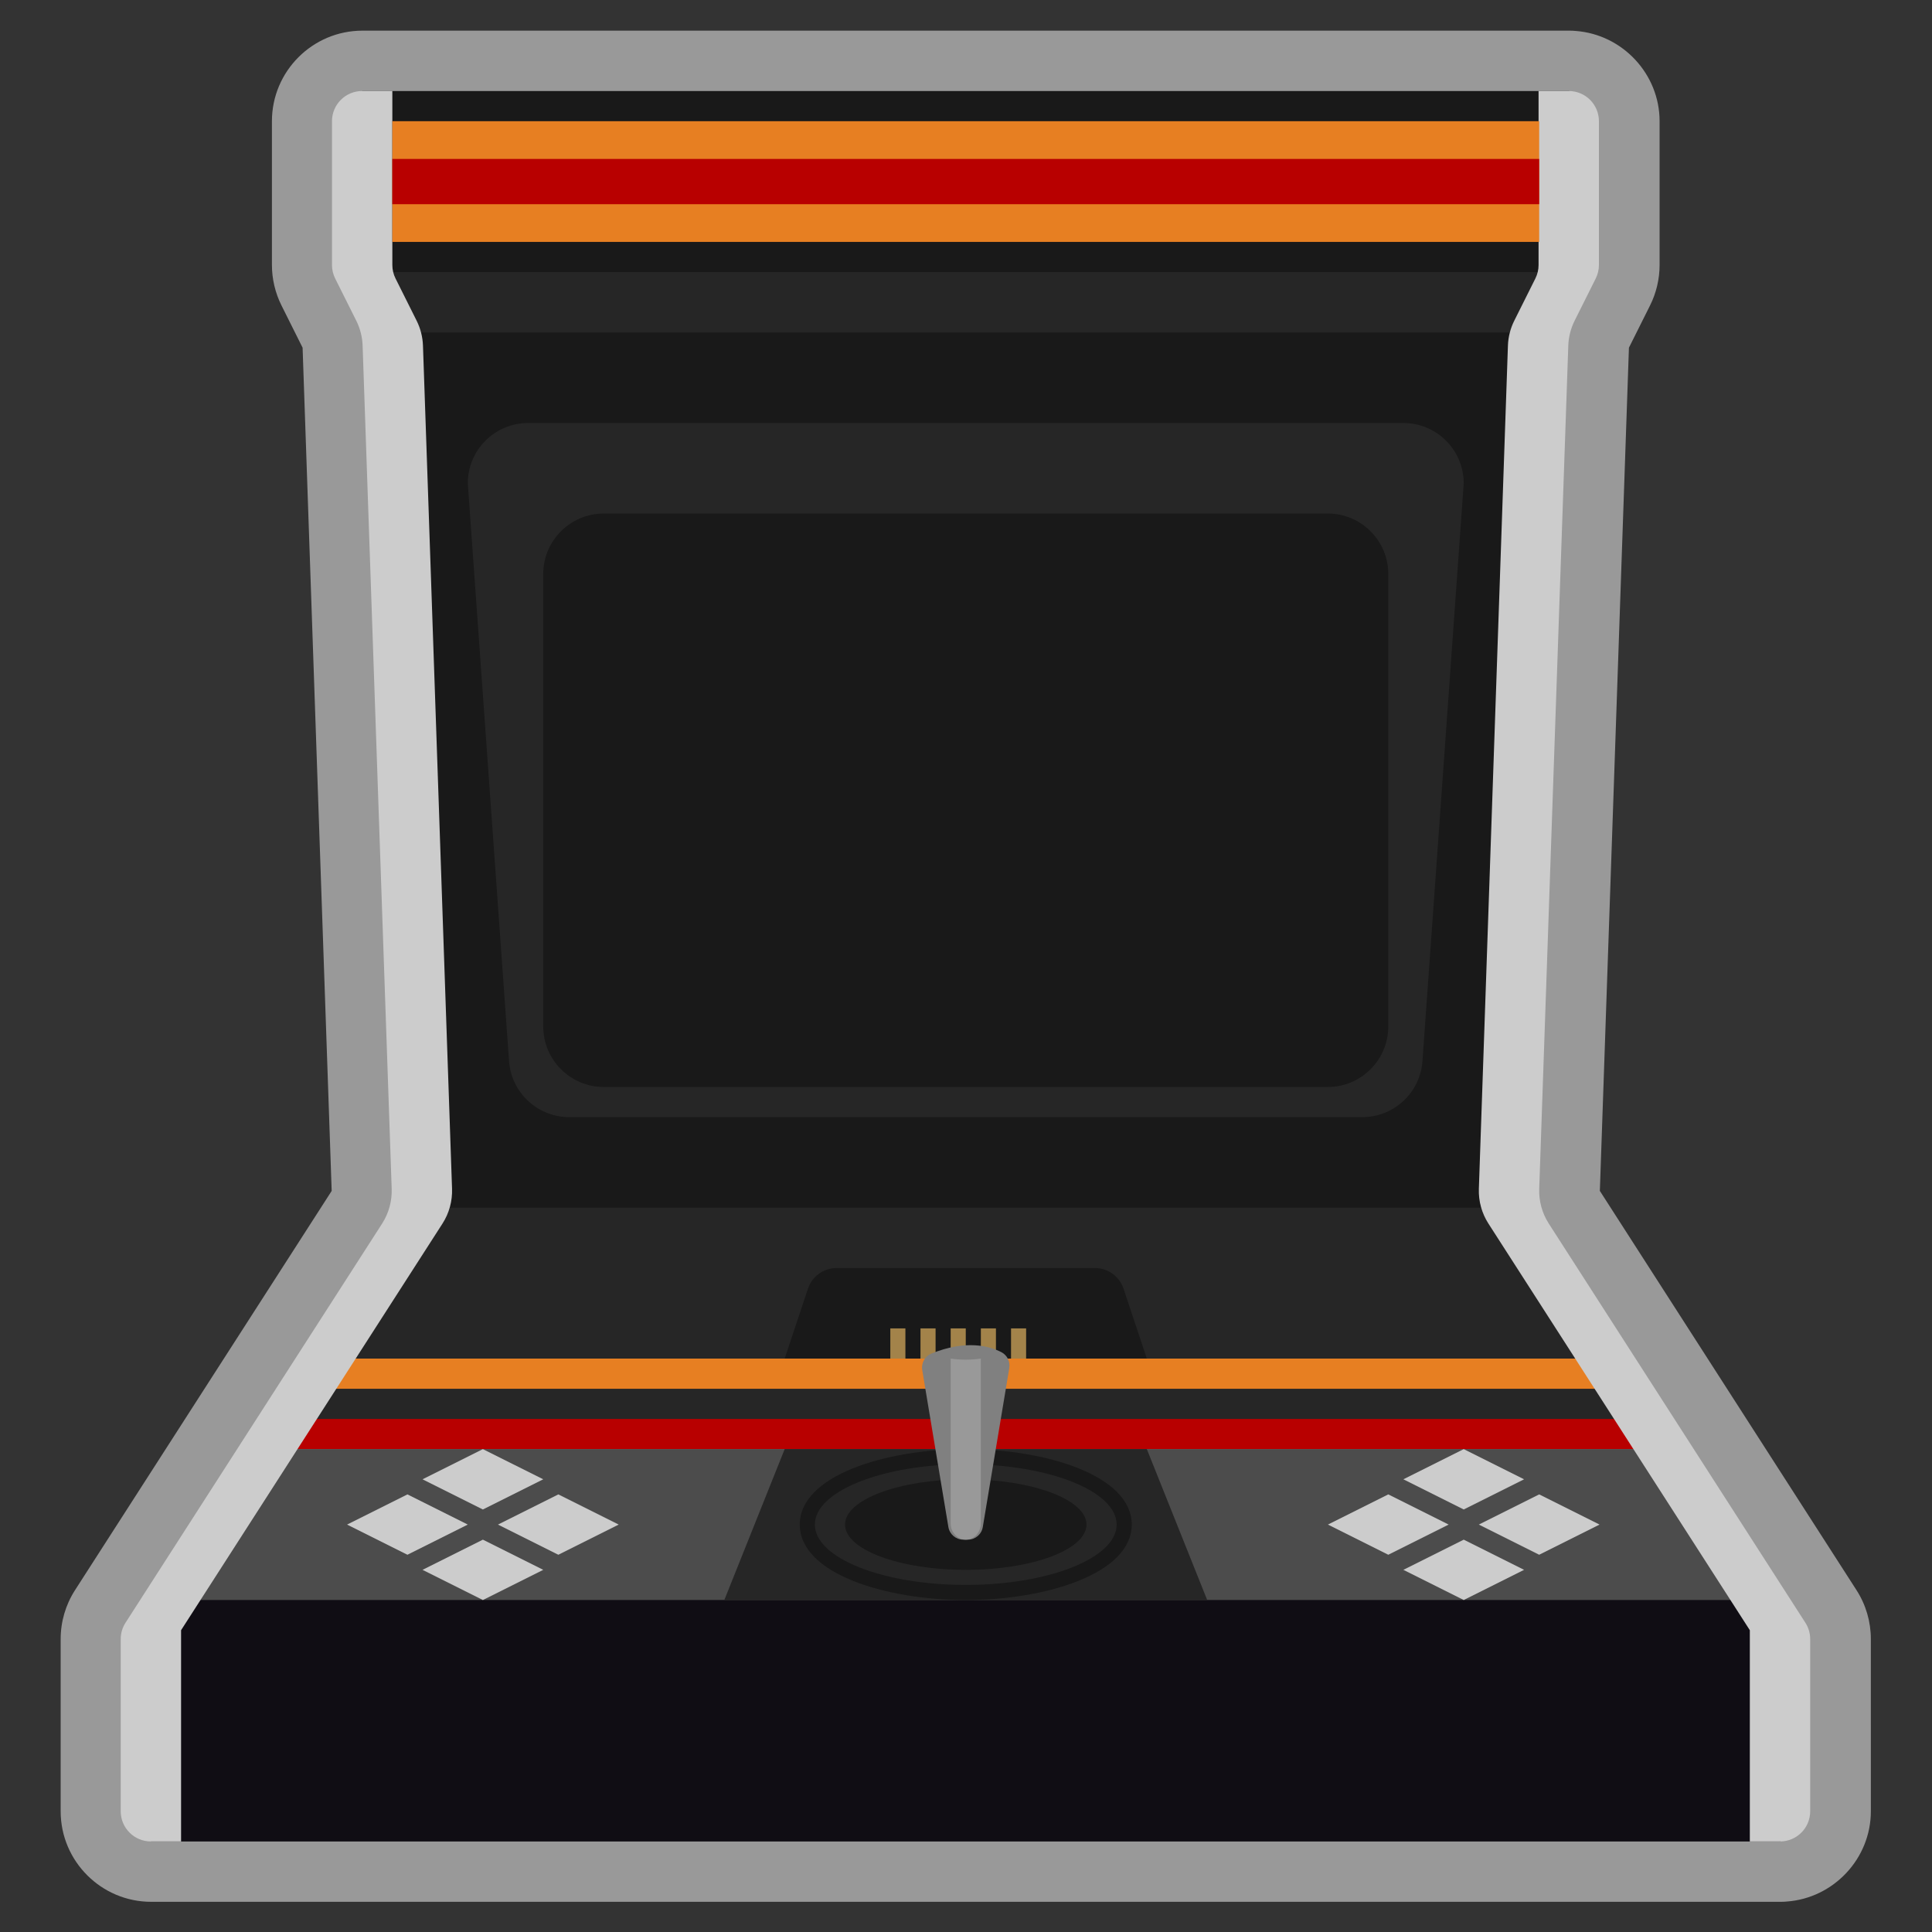 <?xml version="1.0" encoding="UTF-8" standalone="no"?>
<svg
   xmlns:dc="http://purl.org/dc/elements/1.1/"
   xmlns:cc="http://creativecommons.org/ns#"
   xmlns:rdf="http://www.w3.org/1999/02/22-rdf-syntax-ns#"
   xmlns:svg="http://www.w3.org/2000/svg"
   xmlns="http://www.w3.org/2000/svg"
   viewBox="0 0 341.333 341.333"
   height="341.333"
   width="341.333"
   xml:space="preserve"
   id="svg2"
   version="1.1"><rect x="0" y="0" width="341.333" height="341.333" fill="#333333" stroke="none"/><defs
     id="defs6"><clipPath
       id="clipPath18"
       clipPathUnits="userSpaceOnUse"><path
         id="path16"
         d="M 0,256 H 256 V 0 H 0 Z" /></clipPath><clipPath
       id="clipPath26"
       clipPathUnits="userSpaceOnUse"><path
         id="path24"
         d="M 8.041,252 H 247.959 V 4 H 8.041 Z" /></clipPath><clipPath
       id="clipPath70"
       clipPathUnits="userSpaceOnUse"><path
         id="path68"
         d="M 0,256 H 256 V 0 H 0 Z" /></clipPath></defs><g
     transform="matrix(1.333,0,0,-1.333,0,341.333)"
     id="g10"><g
       id="g12"><g
         clip-path="url(#clipPath18)"
         id="g14"><g
           id="g20"><g
             id="g22" /><g
             id="g34"><g
               style="opacity:0.5"
               id="g32"
               clip-path="url(#clipPath26)"><g
                 id="g30"
                 transform="translate(246.054,45.315)"><path
                   id="path28"
                   style="fill:#ffffff;fill-opacity:1;fill-rule:nonzero;stroke:none"
                   d="m 0,0 -34.013,52.908 3.854,111.759 2.798,5.596 c 0.829,1.658 1.266,3.514 1.266,5.367 v 19.056 c 0,6.261 -4.925,11.496 -11.107,11.959 -0.267,0.027 -0.537,0.041 -0.811,0.041 h -0.082 -4 -151.918 -4 c -6.617,0 -12,-5.384 -12,-12 V 175.63 c 0,-1.853 0.438,-3.709 1.267,-5.366 l 2.798,-5.597 3.854,-111.759 L -236.107,0 c -1.247,-1.939 -1.906,-4.184 -1.906,-6.489 v -22.825 c 0,-6.618 5.383,-12 12,-12 h 4 207.918 4 0.082 c 0.266,0 0.53,0.013 0.791,0.039 6.192,0.453 11.127,5.691 11.127,11.961 V -6.489 C 1.905,-4.184 1.247,-1.939 0,0" /></g></g></g></g></g></g><g
       transform="translate(56,96)"
       id="g36"><path
         id="path38"
         style="fill:#262626;fill-opacity:1;fill-rule:nonzero;stroke:none"
         d="M 0,0 -20,-32 H 164 L 144,0 72,8 Z" /></g><g
       transform="translate(200,96)"
       id="g40"><path
         id="path42"
         style="fill:#191919;fill-opacity:1;fill-rule:nonzero;stroke:none"
         d="m 0,0 h -144 l -4,120 H 4 Z" /></g><path
       id="path44"
       style="fill:#262626;fill-opacity:1;fill-rule:nonzero;stroke:none"
       d="M 204,212 H 52 v 12 h 152 z" /><path
       id="path46"
       style="fill:#191919;fill-opacity:1;fill-rule:nonzero;stroke:none"
       d="M 208,220 H 48 v 24 h 160 z" /><g
       transform="translate(236,12)"
       id="g48"><path
         id="path50"
         style="fill:#100d14;fill-opacity:1;fill-rule:nonzero;stroke:none"
         d="m 0,0 h -216 l 4,36 H -4 Z" /></g><path
       id="path52"
       style="fill:#262626;fill-opacity:1;fill-rule:nonzero;stroke:none"
       d="M 216,68 H 40 v 4 h 176 z" /><path
       id="path54"
       style="fill:#e77f22;fill-opacity:1;fill-rule:nonzero;stroke:none"
       d="M 216,72 H 40 v 4 h 176 z" /><g
       transform="translate(220,64)"
       id="g56"><path
         id="path58"
         style="fill:#b80000;fill-opacity:1;fill-rule:nonzero;stroke:none"
         d="m 0,0 h -184 l 4,4 H -4 Z" /></g><g
       transform="translate(232,44)"
       id="g60"><path
         id="path62"
         style="fill:#4c4c4c;fill-opacity:1;fill-rule:nonzero;stroke:none"
         d="m 0,0 h -208 l 12,20 h 184 z" /></g><g
       id="g64"><g
         clip-path="url(#clipPath70)"
         id="g66"><g
           transform="translate(52.422,219.155)"
           id="g72"><path
             id="path74"
             style="fill:#cccccc;fill-opacity:1;fill-rule:nonzero;stroke:none"
             d="m 0,0 2.798,-5.596 c 0.514,-1.028 0.8,-2.154 0.84,-3.302 l 3.854,-111.758 c 0.055,-1.627 -0.386,-3.233 -1.266,-4.603 l -34.648,-53.896 v -28 h -4 c -2.209,0 -4,1.791 -4,4 v 22.825 c 0,0.767 0.22,1.518 0.635,2.163 l 34.013,52.908 c 0.88,1.37 1.321,2.976 1.266,4.603 L -4.362,-8.898 c -0.04,1.148 -0.326,2.274 -0.84,3.302 L -8,0 c -0.278,0.556 -0.422,1.168 -0.422,1.789 v 19.056 c 0,2.209 1.791,4 4,4 h 4 V 1.789 C -0.422,1.168 -0.278,0.556 0,0" /></g><g
           transform="translate(203.496,219.155)"
           id="g76"><path
             id="path78"
             style="fill:#cccccc;fill-opacity:1;fill-rule:nonzero;stroke:none"
             d="m 0,0 -2.798,-5.596 c -0.514,-1.028 -0.8,-2.154 -0.84,-3.302 l -3.853,-111.758 c -0.057,-1.627 0.386,-3.233 1.265,-4.603 l 34.649,-53.896 v -28 h 4 c 2.209,0 4,1.791 4,4 v 22.825 c 0,0.767 -0.221,1.518 -0.636,2.163 l -34.013,52.908 c -0.879,1.37 -1.322,2.976 -1.265,4.603 L 4.362,-8.898 c 0.04,1.148 0.326,2.274 0.84,3.302 L 8,0 c 0.278,0.556 0.423,1.168 0.423,1.789 v 19.056 c 0,2.209 -1.791,4 -4,4 h -4 V 1.789 C 0.423,1.168 0.278,0.556 0,0" /></g><g
           transform="translate(180.551,108)"
           id="g80"><path
             id="path82"
             style="fill:#262626;fill-opacity:1;fill-rule:nonzero;stroke:none"
             d="m 0,0 h -105.102 c -4.197,0 -7.68,3.243 -7.98,7.43 L -118.551,84 c 0,4.418 3.582,8 8,8 h 116 c 4.418,0 8,-3.582 8,-8 L 7.979,7.43 C 7.681,3.243 4.197,0 0,0" /></g><g
           transform="translate(176,112)"
           id="g84"><path
             id="path86"
             style="fill:#191919;fill-opacity:1;fill-rule:nonzero;stroke:none"
             d="m 0,0 h -96 c -4.4,0 -8,3.6 -8,8 v 60 c 0,4.4 3.6,8 8,8 H 0 c 4.4,0 8,-3.6 8,-8 V 8 C 8,3.6 4.4,0 0,0" /></g><g
           transform="translate(152,76)"
           id="g88"><path
             id="path90"
             style="fill:#191919;fill-opacity:1;fill-rule:nonzero;stroke:none"
             d="m 0,0 h -48 l 3.088,9.265 c 0.545,1.633 2.073,2.735 3.795,2.735 h 34.234 c 1.722,0 3.25,-1.102 3.795,-2.735 z" /></g><path
           id="path92"
           style="fill:#a3834a;fill-opacity:1;fill-rule:nonzero;stroke:none"
           d="m 118,76 h 2 v 4 h -2 z" /><path
           id="path94"
           style="fill:#a3834a;fill-opacity:1;fill-rule:nonzero;stroke:none"
           d="m 122,76 h 2 v 4 h -2 z" /><path
           id="path96"
           style="fill:#a3834a;fill-opacity:1;fill-rule:nonzero;stroke:none"
           d="m 126,76 h 2 v 4 h -2 z" /><path
           id="path98"
           style="fill:#a3834a;fill-opacity:1;fill-rule:nonzero;stroke:none"
           d="m 130,76 h 2 v 4 h -2 z" /><path
           id="path100"
           style="fill:#a3834a;fill-opacity:1;fill-rule:nonzero;stroke:none"
           d="m 134,76 h 2 v 4 h -2 z" /><g
           transform="translate(56,60)"
           id="g102"><path
             id="path104"
             style="fill:#cccccc;fill-opacity:1;fill-rule:nonzero;stroke:none"
             d="M 0,0 8,-4 16,0 8,4 Z" /></g><g
           transform="translate(56,48)"
           id="g106"><path
             id="path108"
             style="fill:#cccccc;fill-opacity:1;fill-rule:nonzero;stroke:none"
             d="M 0,0 8,-4 16,0 8,4 Z" /></g><g
           transform="translate(46,54)"
           id="g110"><path
             id="path112"
             style="fill:#cccccc;fill-opacity:1;fill-rule:nonzero;stroke:none"
             d="M 0,0 8,-4 16,0 8,4 Z" /></g><g
           transform="translate(66,54)"
           id="g114"><path
             id="path116"
             style="fill:#cccccc;fill-opacity:1;fill-rule:nonzero;stroke:none"
             d="M 0,0 8,-4 16,0 8,4 Z" /></g><g
           transform="translate(186,60)"
           id="g118"><path
             id="path120"
             style="fill:#cccccc;fill-opacity:1;fill-rule:nonzero;stroke:none"
             d="M 0,0 8,-4 16,0 8,4 Z" /></g><g
           transform="translate(186,48)"
           id="g122"><path
             id="path124"
             style="fill:#cccccc;fill-opacity:1;fill-rule:nonzero;stroke:none"
             d="M 0,0 8,-4 16,0 8,4 Z" /></g><g
           transform="translate(176,54)"
           id="g126"><path
             id="path128"
             style="fill:#cccccc;fill-opacity:1;fill-rule:nonzero;stroke:none"
             d="M 0,0 8,-4 16,0 8,4 Z" /></g><g
           transform="translate(196,54)"
           id="g130"><path
             id="path132"
             style="fill:#cccccc;fill-opacity:1;fill-rule:nonzero;stroke:none"
             d="M 0,0 8,-4 16,0 8,4 Z" /></g><g
           transform="translate(104,64)"
           id="g134"><path
             id="path136"
             style="fill:#262626;fill-opacity:1;fill-rule:nonzero;stroke:none"
             d="M 0,0 -8,-20 H 56 L 48,0 Z" /></g><g
           transform="translate(128,64)"
           id="g138"><path
             id="path140"
             style="fill:#191919;fill-opacity:1;fill-rule:nonzero;stroke:none"
             d="m 0,0 c -10.665,0 -22,-3.505 -22,-10 0,-6.495 11.335,-10 22,-10 10.665,0 22,3.505 22,10 C 22,-3.505 10.665,0 0,0 m 0,-2 c 11.046,0 20,-3.582 20,-8 0,-4.418 -8.954,-8 -20,-8 -11.046,0 -20,3.582 -20,8 0,4.418 8.954,8 20,8" /></g><g
           transform="translate(144,54)"
           id="g142"><path
             id="path144"
             style="fill:#191919;fill-opacity:1;fill-rule:nonzero;stroke:none"
             d="m 0,0 c 0,-3.313 -7.163,-6 -16,-6 -8.836,0 -16,2.687 -16,6 0,3.313 7.164,6 16,6 C -7.163,6 0,3.313 0,0" /></g><g
           transform="translate(122.231,74.481)"
           id="g146"><path
             id="path148"
             style="fill:#808080;fill-opacity:1;fill-rule:nonzero;stroke:none"
             d="m 0,0 3.468,-20.811 c 0.161,-0.963 0.995,-1.67 1.973,-1.67 h 0.612 c 0.978,0 1.812,0.707 1.973,1.67 L 11.538,0.263 C 11.681,1.122 11.258,1.975 10.483,2.372 8.892,3.188 5.798,4.045 1.202,2.179 0.343,1.829 -0.152,0.915 0,0" /></g><g
           transform="translate(128,75.857)"
           id="g150"><path
             id="path152"
             style="fill:#999999;fill-opacity:1;fill-rule:nonzero;stroke:none"
             d="m 0,0 c -0.692,0 -1.36,0.053 -2,0.143 v -21.831 c 0,-1.199 0.896,-2.169 2,-2.169 1.104,0 2,0.97 2,2.169 V 0.143 C 1.359,0.053 0.692,0 0,0" /></g><path
           id="path154"
           style="fill:#e77f22;fill-opacity:1;fill-rule:nonzero;stroke:none"
           d="M 204,224 H 52 v 16 h 152 z" /><path
           id="path156"
           style="fill:#b80000;fill-opacity:1;fill-rule:nonzero;stroke:none"
           d="M 204,229 H 52 v 6 h 152 z" /></g></g></g></svg>